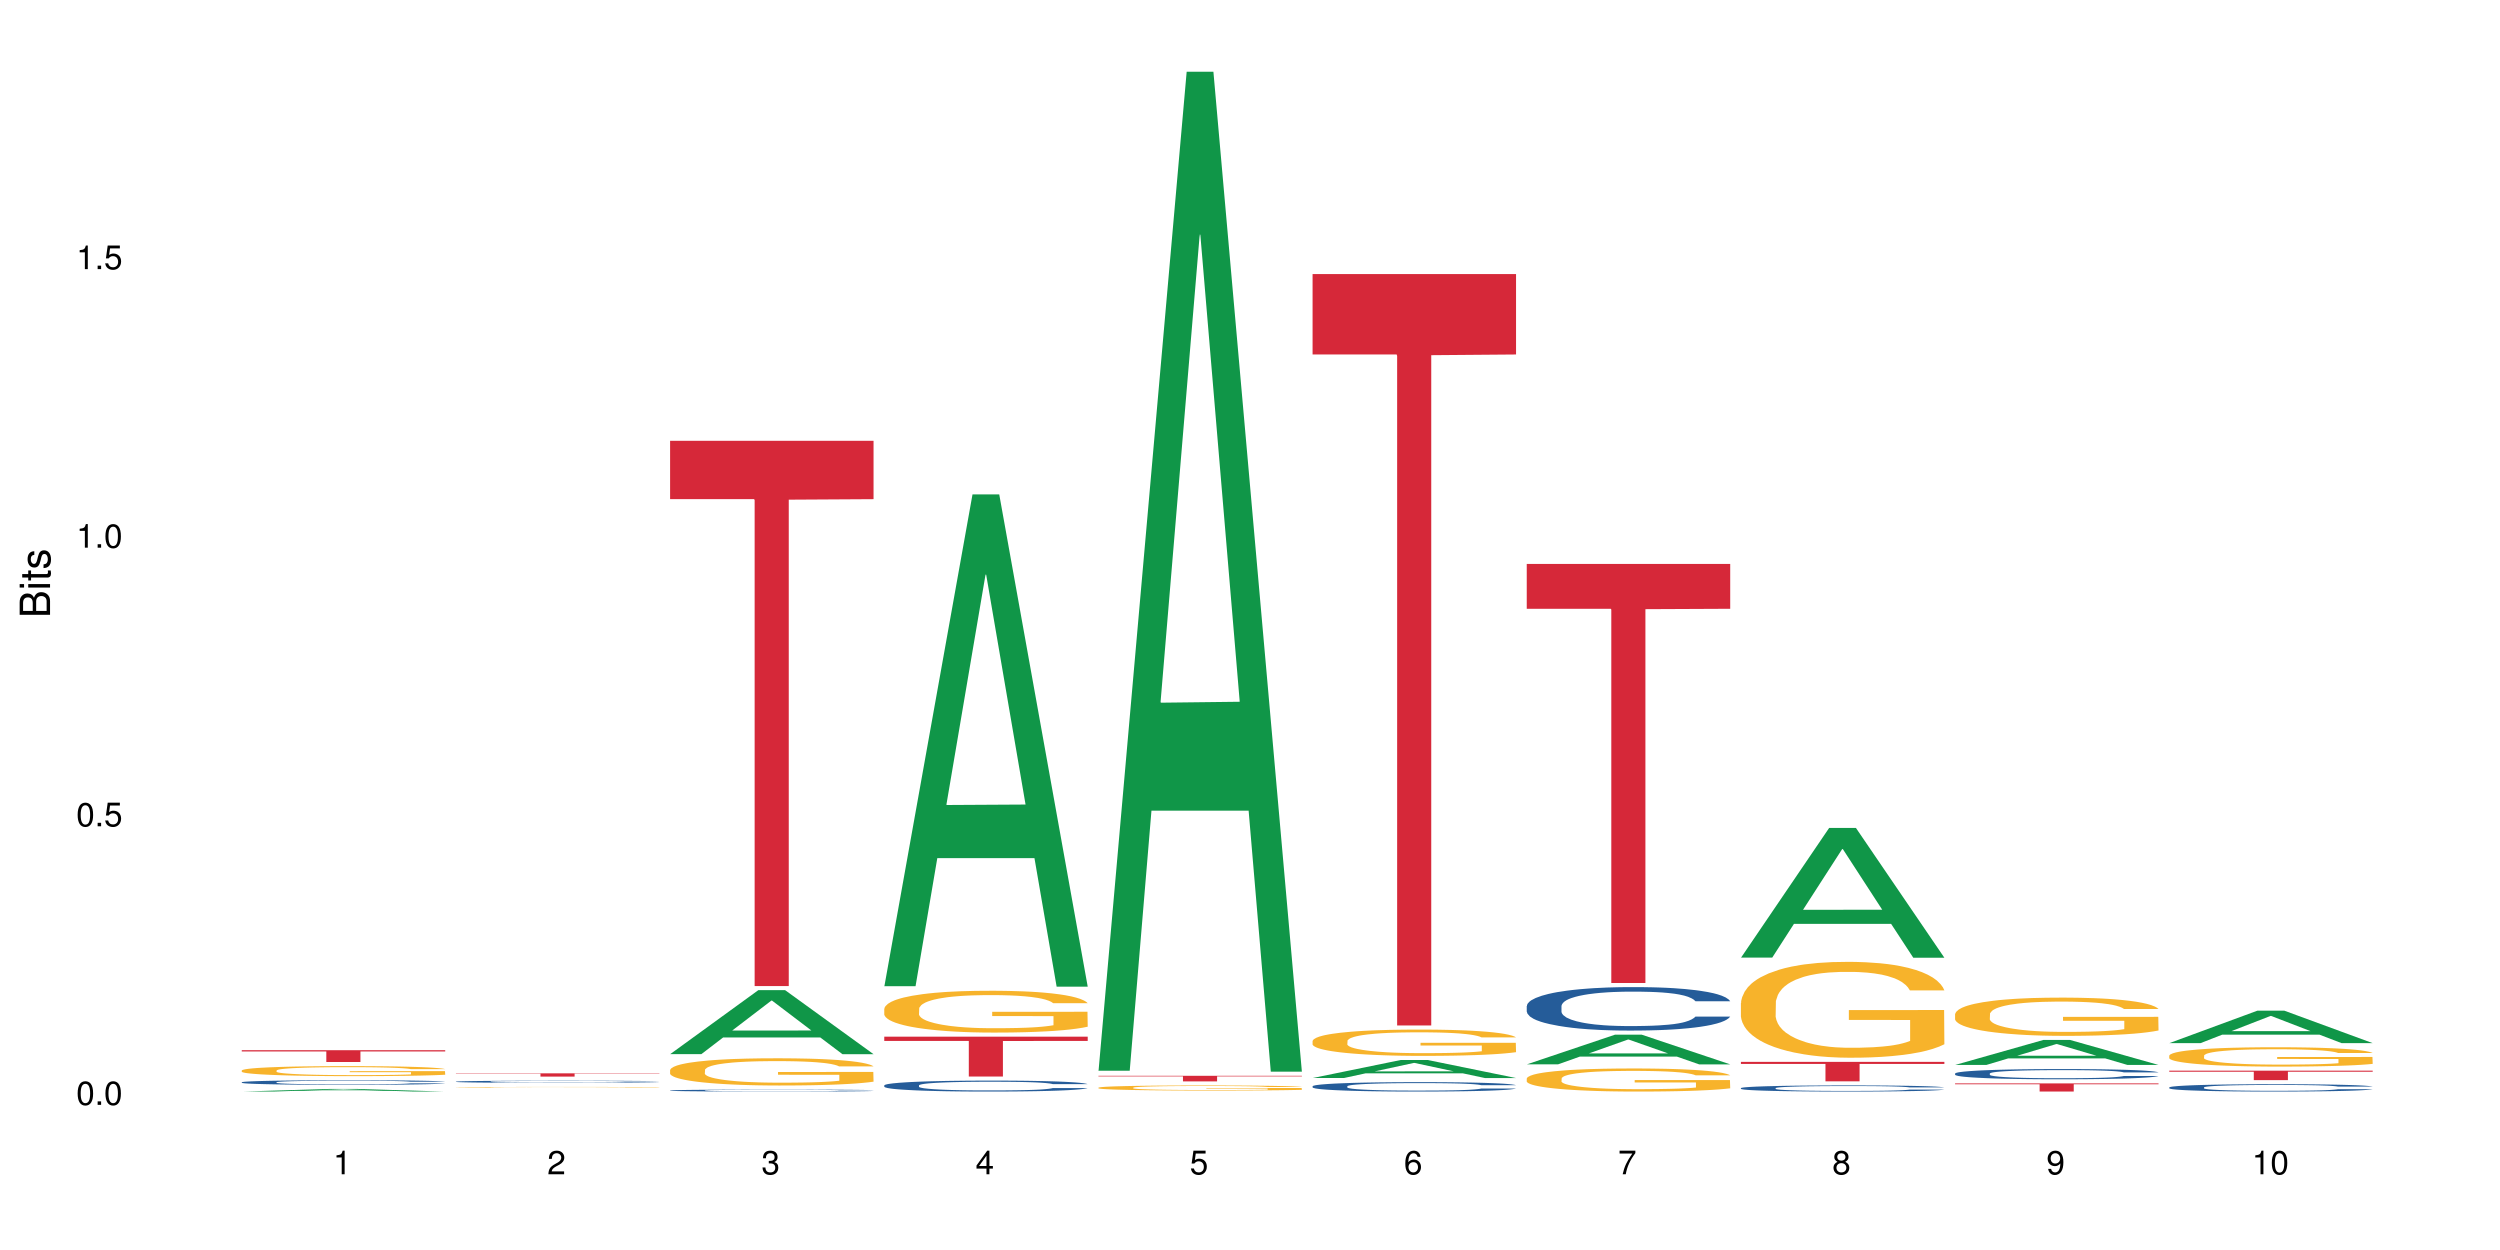 <?xml version="1.0" encoding="UTF-8"?>
<svg xmlns="http://www.w3.org/2000/svg" xmlns:xlink="http://www.w3.org/1999/xlink" width="720pt" height="360pt" viewBox="0 0 720 360" version="1.1">
<defs>
<g>
<symbol overflow="visible" id="glyph0-0">
<path style="stroke:none;" d=""/>
</symbol>
<symbol overflow="visible" id="glyph0-1">
<path style="stroke:none;" d="M 2.641 -6.797 C 2 -6.797 1.422 -6.531 1.078 -6.047 C 0.641 -5.453 0.406 -4.547 0.406 -3.297 C 0.406 -1 1.188 0.219 2.641 0.219 C 4.078 0.219 4.859 -1 4.859 -3.234 C 4.859 -4.562 4.656 -5.438 4.203 -6.047 C 3.844 -6.531 3.281 -6.797 2.641 -6.797 Z M 2.641 -6.047 C 3.547 -6.047 4 -5.125 4 -3.312 C 4 -1.375 3.562 -0.484 2.625 -0.484 C 1.734 -0.484 1.281 -1.422 1.281 -3.281 C 1.281 -5.141 1.734 -6.047 2.641 -6.047 Z M 2.641 -6.047 "/>
</symbol>
<symbol overflow="visible" id="glyph0-2">
<path style="stroke:none;" d="M 1.828 -1 L 0.828 -1 L 0.828 0 L 1.828 0 Z M 1.828 -1 "/>
</symbol>
<symbol overflow="visible" id="glyph0-3">
<path style="stroke:none;" d="M 4.562 -6.797 L 1.062 -6.797 L 0.547 -3.094 L 1.328 -3.094 C 1.719 -3.562 2.047 -3.734 2.578 -3.734 C 3.484 -3.734 4.062 -3.109 4.062 -2.094 C 4.062 -1.125 3.484 -0.531 2.578 -0.531 C 1.828 -0.531 1.375 -0.906 1.188 -1.672 L 0.328 -1.672 C 0.453 -1.109 0.547 -0.844 0.75 -0.594 C 1.125 -0.078 1.828 0.219 2.594 0.219 C 3.969 0.219 4.922 -0.781 4.922 -2.219 C 4.922 -3.562 4.031 -4.484 2.719 -4.484 C 2.25 -4.484 1.859 -4.359 1.469 -4.062 L 1.734 -5.969 L 4.562 -5.969 Z M 4.562 -6.797 "/>
</symbol>
<symbol overflow="visible" id="glyph0-4">
<path style="stroke:none;" d="M 2.484 -4.844 L 2.484 0 L 3.328 0 L 3.328 -6.797 L 2.766 -6.797 C 2.469 -5.75 2.281 -5.609 0.984 -5.453 L 0.984 -4.844 Z M 2.484 -4.844 "/>
</symbol>
<symbol overflow="visible" id="glyph0-5">
<path style="stroke:none;" d="M 4.859 -0.828 L 1.281 -0.828 C 1.359 -1.391 1.672 -1.75 2.5 -2.234 L 3.469 -2.75 C 4.406 -3.266 4.906 -3.969 4.906 -4.812 C 4.906 -5.375 4.672 -5.906 4.266 -6.266 C 3.859 -6.625 3.375 -6.797 2.719 -6.797 C 1.859 -6.797 1.219 -6.5 0.844 -5.922 C 0.609 -5.562 0.5 -5.125 0.484 -4.438 L 1.328 -4.438 C 1.359 -4.906 1.406 -5.188 1.531 -5.406 C 1.75 -5.812 2.188 -6.062 2.703 -6.062 C 3.469 -6.062 4.031 -5.516 4.031 -4.781 C 4.031 -4.25 3.719 -3.797 3.125 -3.438 L 2.234 -2.938 C 0.812 -2.141 0.406 -1.5 0.328 0 L 4.859 0 Z M 4.859 -0.828 "/>
</symbol>
<symbol overflow="visible" id="glyph0-6">
<path style="stroke:none;" d="M 2.125 -3.125 L 2.578 -3.125 C 3.516 -3.125 3.984 -2.703 3.984 -1.891 C 3.984 -1.031 3.469 -0.531 2.578 -0.531 C 1.656 -0.531 1.203 -0.984 1.156 -1.969 L 0.312 -1.969 C 0.344 -1.422 0.438 -1.078 0.609 -0.766 C 0.953 -0.109 1.625 0.219 2.547 0.219 C 3.953 0.219 4.859 -0.609 4.859 -1.906 C 4.859 -2.766 4.516 -3.25 3.703 -3.516 C 4.344 -3.766 4.656 -4.25 4.656 -4.938 C 4.656 -6.109 3.875 -6.797 2.578 -6.797 C 1.203 -6.797 0.484 -6.047 0.453 -4.609 L 1.297 -4.609 C 1.312 -5.016 1.344 -5.25 1.453 -5.453 C 1.641 -5.828 2.062 -6.062 2.594 -6.062 C 3.344 -6.062 3.797 -5.625 3.797 -4.906 C 3.797 -4.422 3.609 -4.141 3.25 -3.984 C 3.016 -3.891 2.719 -3.844 2.125 -3.844 Z M 2.125 -3.125 "/>
</symbol>
<symbol overflow="visible" id="glyph0-7">
<path style="stroke:none;" d="M 3.141 -1.625 L 3.141 0 L 3.984 0 L 3.984 -1.625 L 4.984 -1.625 L 4.984 -2.391 L 3.984 -2.391 L 3.984 -6.797 L 3.359 -6.797 L 0.266 -2.516 L 0.266 -1.625 Z M 3.141 -2.391 L 1 -2.391 L 3.141 -5.359 Z M 3.141 -2.391 "/>
</symbol>
<symbol overflow="visible" id="glyph0-8">
<path style="stroke:none;" d="M 4.781 -5.031 C 4.609 -6.141 3.891 -6.797 2.844 -6.797 C 2.094 -6.797 1.422 -6.438 1.031 -5.828 C 0.609 -5.172 0.406 -4.344 0.406 -3.094 C 0.406 -1.953 0.578 -1.234 0.984 -0.625 C 1.359 -0.078 1.953 0.219 2.703 0.219 C 3.984 0.219 4.922 -0.734 4.922 -2.078 C 4.922 -3.344 4.062 -4.234 2.844 -4.234 C 2.172 -4.234 1.641 -3.969 1.281 -3.469 C 1.281 -5.125 1.828 -6.047 2.797 -6.047 C 3.391 -6.047 3.797 -5.672 3.938 -5.031 Z M 2.734 -3.484 C 3.547 -3.484 4.062 -2.922 4.062 -2 C 4.062 -1.156 3.484 -0.531 2.703 -0.531 C 1.922 -0.531 1.328 -1.188 1.328 -2.047 C 1.328 -2.891 1.906 -3.484 2.734 -3.484 Z M 2.734 -3.484 "/>
</symbol>
<symbol overflow="visible" id="glyph0-9">
<path style="stroke:none;" d="M 4.984 -6.797 L 0.438 -6.797 L 0.438 -5.969 L 4.109 -5.969 C 2.5 -3.656 1.828 -2.234 1.328 0 L 2.219 0 C 2.594 -2.172 3.453 -4.047 4.984 -6.094 Z M 4.984 -6.797 "/>
</symbol>
<symbol overflow="visible" id="glyph0-10">
<path style="stroke:none;" d="M 3.75 -3.578 C 4.453 -4 4.688 -4.344 4.688 -4.984 C 4.688 -6.047 3.844 -6.797 2.641 -6.797 C 1.438 -6.797 0.594 -6.047 0.594 -4.984 C 0.594 -4.359 0.828 -4.016 1.516 -3.578 C 0.734 -3.203 0.359 -2.641 0.359 -1.891 C 0.359 -0.641 1.297 0.219 2.641 0.219 C 3.984 0.219 4.922 -0.641 4.922 -1.875 C 4.922 -2.641 4.531 -3.203 3.75 -3.578 Z M 2.641 -6.047 C 3.359 -6.047 3.812 -5.625 3.812 -4.969 C 3.812 -4.344 3.344 -3.922 2.641 -3.922 C 1.922 -3.922 1.453 -4.344 1.453 -4.984 C 1.453 -5.625 1.922 -6.047 2.641 -6.047 Z M 2.641 -3.203 C 3.484 -3.203 4.062 -2.672 4.062 -1.875 C 4.062 -1.062 3.484 -0.531 2.625 -0.531 C 1.797 -0.531 1.219 -1.078 1.219 -1.875 C 1.219 -2.672 1.797 -3.203 2.641 -3.203 Z M 2.641 -3.203 "/>
</symbol>
<symbol overflow="visible" id="glyph0-11">
<path style="stroke:none;" d="M 0.516 -1.547 C 0.672 -0.438 1.406 0.219 2.438 0.219 C 3.188 0.219 3.859 -0.141 4.266 -0.75 C 4.688 -1.406 4.891 -2.25 4.891 -3.484 C 4.891 -4.625 4.703 -5.359 4.312 -5.953 C 3.938 -6.5 3.344 -6.797 2.594 -6.797 C 1.297 -6.797 0.359 -5.844 0.359 -4.516 C 0.359 -3.25 1.234 -2.344 2.453 -2.344 C 3.094 -2.344 3.562 -2.578 4.016 -3.109 C 4 -1.453 3.469 -0.531 2.5 -0.531 C 1.906 -0.531 1.484 -0.906 1.359 -1.547 Z M 2.578 -6.062 C 3.375 -6.062 3.969 -5.406 3.969 -4.531 C 3.969 -3.688 3.375 -3.094 2.547 -3.094 C 1.734 -3.094 1.234 -3.672 1.234 -4.578 C 1.234 -5.438 1.797 -6.062 2.578 -6.062 Z M 2.578 -6.062 "/>
</symbol>
<symbol overflow="visible" id="glyph1-0">
<path style="stroke:none;" d=""/>
</symbol>
<symbol overflow="visible" id="glyph1-1">
<path style="stroke:none;" d="M 0 -0.953 L 0 -4.891 C 0 -5.719 -0.234 -6.344 -0.734 -6.797 C -1.188 -7.234 -1.812 -7.469 -2.5 -7.469 C -3.547 -7.469 -4.188 -7 -4.625 -5.875 C -4.984 -6.672 -5.641 -7.094 -6.531 -7.094 C -7.156 -7.094 -7.734 -6.859 -8.141 -6.391 C -8.562 -5.938 -8.75 -5.344 -8.75 -4.5 L -8.75 -0.953 Z M -4.984 -2.062 L -7.766 -2.062 L -7.766 -4.219 C -7.766 -4.844 -7.688 -5.203 -7.453 -5.5 C -7.219 -5.812 -6.859 -5.969 -6.375 -5.969 C -5.906 -5.969 -5.531 -5.812 -5.297 -5.5 C -5.062 -5.203 -4.984 -4.844 -4.984 -4.219 Z M -0.984 -2.062 L -4 -2.062 L -4 -4.781 C -4 -5.328 -3.859 -5.688 -3.578 -5.953 C -3.297 -6.219 -2.922 -6.359 -2.484 -6.359 C -2.062 -6.359 -1.688 -6.219 -1.406 -5.953 C -1.109 -5.688 -0.984 -5.328 -0.984 -4.781 Z M -0.984 -2.062 "/>
</symbol>
<symbol overflow="visible" id="glyph1-2">
<path style="stroke:none;" d="M -6.281 -1.797 L -6.281 -0.797 L 0 -0.797 L 0 -1.797 Z M -8.75 -1.797 L -8.75 -0.797 L -7.484 -0.797 L -7.484 -1.797 Z M -8.75 -1.797 "/>
</symbol>
<symbol overflow="visible" id="glyph1-3">
<path style="stroke:none;" d="M -6.281 -3.047 L -6.281 -2.016 L -8.016 -2.016 L -8.016 -1.016 L -6.281 -1.016 L -6.281 -0.172 L -5.469 -0.172 L -5.469 -1.016 L -0.719 -1.016 C -0.078 -1.016 0.281 -1.453 0.281 -2.234 C 0.281 -2.469 0.25 -2.719 0.188 -3.047 L -0.641 -3.047 C -0.609 -2.922 -0.594 -2.766 -0.594 -2.562 C -0.594 -2.141 -0.719 -2.016 -1.156 -2.016 L -5.469 -2.016 L -5.469 -3.047 Z M -6.281 -3.047 "/>
</symbol>
<symbol overflow="visible" id="glyph1-4">
<path style="stroke:none;" d="M -4.531 -5.25 C -5.766 -5.25 -6.469 -4.422 -6.469 -2.969 C -6.469 -1.516 -5.719 -0.562 -4.547 -0.562 C -3.562 -0.562 -3.094 -1.062 -2.734 -2.562 L -2.516 -3.484 C -2.344 -4.188 -2.094 -4.469 -1.625 -4.469 C -1.047 -4.469 -0.641 -3.875 -0.641 -3 C -0.641 -2.453 -0.797 -2 -1.062 -1.75 C -1.25 -1.594 -1.422 -1.531 -1.875 -1.469 L -1.875 -0.406 C -0.422 -0.453 0.281 -1.266 0.281 -2.922 C 0.281 -4.5 -0.5 -5.516 -1.719 -5.516 C -2.656 -5.516 -3.172 -4.984 -3.469 -3.734 L -3.703 -2.766 C -3.891 -1.953 -4.156 -1.609 -4.594 -1.609 C -5.172 -1.609 -5.547 -2.125 -5.547 -2.938 C -5.547 -3.75 -5.203 -4.172 -4.531 -4.203 Z M -4.531 -5.25 "/>
</symbol>
</g>
</defs>
<g id="surface83610">
<rect x="0" y="0" width="720" height="360" style="fill:rgb(100%,100%,100%);fill-opacity:1;stroke:none;"/>
<path style=" stroke:none;fill-rule:nonzero;fill:rgb(6.275%,58.824%,28.235%);fill-opacity:1;" d="M 69.629 314.371 L 69.691 314.371 L 95.047 313.609 L 102.746 313.609 L 128.223 314.371 L 119.273 314.371 L 112.887 314.172 L 84.902 314.172 L 78.645 314.371 L 69.629 314.371 L 87.598 314.09 L 110.32 314.09 L 98.988 313.734 L 98.863 313.73 L 98.738 313.734 L 87.535 314.09 L 87.598 314.09 Z M 69.629 314.371 "/>
<path style=" stroke:none;fill-rule:nonzero;fill:rgb(14.51%,36.078%,60%);fill-opacity:1;" d="M 69.629 311.684 L 69.699 311.684 L 69.699 311.652 L 69.914 311.609 L 70.414 311.551 L 70.914 311.512 L 72.203 311.438 L 73.988 311.371 L 75.848 311.316 L 77.203 311.285 L 78.418 311.262 L 81.207 311.219 L 82.992 311.195 L 84.922 311.172 L 87.281 311.152 L 88.996 311.141 L 92.852 311.121 L 95.711 311.113 L 97.926 311.109 L 102.715 311.109 L 105.574 311.113 L 107.645 311.121 L 109.93 311.129 L 111.859 311.141 L 115.219 311.168 L 118.219 311.203 L 119.578 311.223 L 121.723 311.258 L 123.367 311.293 L 124.508 311.324 L 125.797 311.371 L 126.938 311.426 L 127.797 311.484 L 128.223 311.539 L 118.219 311.539 L 117.719 311.488 L 117.148 311.453 L 116.078 311.402 L 115.004 311.367 L 113.504 311.332 L 112.148 311.309 L 110.289 311.285 L 108.645 311.273 L 106.93 311.262 L 105.285 311.254 L 102.141 311.246 L 98.5 311.246 L 97.141 311.25 L 94.355 311.258 L 92.852 311.27 L 90.711 311.285 L 89.207 311.301 L 87.422 311.324 L 86.207 311.344 L 84.707 311.375 L 83.637 311.402 L 82.422 311.445 L 81.707 311.473 L 81.062 311.508 L 80.492 311.547 L 80.062 311.59 L 79.777 311.633 L 79.633 311.68 L 79.633 311.863 L 79.777 311.906 L 80.133 311.957 L 81.062 312.031 L 82.422 312.098 L 83.992 312.148 L 85.492 312.184 L 86.352 312.199 L 87.492 312.219 L 89.281 312.242 L 91.852 312.266 L 93.352 312.277 L 95.641 312.285 L 97.996 312.293 L 101.141 312.293 L 103.93 312.285 L 105.785 312.281 L 107.715 312.27 L 110.359 312.25 L 112.004 312.23 L 113.434 312.207 L 114.504 312.184 L 115.219 312.168 L 116.293 312.129 L 117.148 312.086 L 117.793 312.047 L 118.219 312.004 L 128.223 312.004 L 127.797 312.055 L 127.152 312.102 L 126.508 312.133 L 125.508 312.176 L 124.367 312.215 L 122.723 312.258 L 121.363 312.285 L 119.578 312.312 L 117.934 312.336 L 116.148 312.359 L 113.504 312.383 L 111.789 312.395 L 109.93 312.406 L 107.715 312.414 L 104.93 312.422 L 101.93 312.426 L 99.141 312.43 L 96.141 312.426 L 93.926 312.422 L 90.996 312.41 L 87.352 312.391 L 84.707 312.367 L 82.633 312.344 L 80.848 312.32 L 78.848 312.285 L 76.273 312.234 L 74.703 312.191 L 73.633 312.16 L 72.418 312.113 L 71.559 312.07 L 70.559 312.004 L 69.844 311.918 L 69.629 311.852 Z M 69.629 311.684 "/>
<path style=" stroke:none;fill-rule:nonzero;fill:rgb(96.863%,70.196%,16.863%);fill-opacity:1;" d="M 69.629 308.281 L 69.699 308.277 L 69.699 308.223 L 69.988 308.105 L 70.703 307.941 L 71.629 307.809 L 72.629 307.703 L 73.273 307.648 L 74.344 307.566 L 75.273 307.512 L 77.633 307.391 L 80.633 307.281 L 82.277 307.234 L 84.137 307.188 L 86.777 307.137 L 87.992 307.121 L 91.711 307.078 L 95.926 307.051 L 100.57 307.043 L 102.715 307.047 L 105.645 307.059 L 109.645 307.086 L 111.934 307.113 L 113.719 307.137 L 115.578 307.172 L 117.863 307.227 L 120.008 307.289 L 121.723 307.352 L 123.438 307.43 L 124.867 307.516 L 126.082 307.609 L 127.152 307.719 L 127.797 307.812 L 128.223 307.902 L 118.293 307.902 L 117.719 307.812 L 117.078 307.738 L 116.004 307.652 L 114.934 307.59 L 113.863 307.539 L 111.859 307.469 L 110.145 307.43 L 108.004 307.391 L 105.93 307.367 L 103.57 307.352 L 102.141 307.348 L 98.355 307.348 L 94.926 307.363 L 92.926 307.387 L 91.496 307.406 L 89.496 307.445 L 88.281 307.48 L 87.566 307.5 L 85.422 307.582 L 83.992 307.656 L 83.207 307.707 L 82.207 307.785 L 81.492 307.855 L 80.707 307.961 L 80.277 308.039 L 79.703 308.219 L 79.633 308.695 L 79.848 308.793 L 80.277 308.902 L 80.848 308.996 L 81.707 309.098 L 82.562 309.172 L 84.062 309.277 L 85.352 309.344 L 86.352 309.391 L 88.281 309.461 L 89.066 309.484 L 90.922 309.531 L 92.852 309.57 L 95.211 309.602 L 96.996 309.617 L 99.855 309.629 L 103.5 309.629 L 107.789 309.613 L 110.504 309.594 L 112.359 309.57 L 113.574 309.555 L 115.078 309.523 L 116.148 309.496 L 117.148 309.469 L 118.363 309.426 L 118.363 308.793 L 100.715 308.793 L 100.715 308.496 L 128.152 308.492 L 128.223 309.523 L 126.723 309.594 L 124.867 309.664 L 123.078 309.715 L 121.223 309.762 L 118.578 309.812 L 116.434 309.844 L 113.148 309.879 L 110.145 309.902 L 107 309.918 L 104.215 309.926 L 100.93 309.93 L 97.996 309.926 L 94.855 309.91 L 92.352 309.887 L 90.066 309.863 L 87.781 309.828 L 84.922 309.773 L 83.062 309.727 L 81.133 309.672 L 79.203 309.605 L 77.488 309.535 L 76.348 309.48 L 75.203 309.418 L 73.988 309.336 L 72.844 309.246 L 71.988 309.164 L 71.203 309.074 L 70.629 308.988 L 70.059 308.867 L 69.773 308.773 L 69.629 308.691 Z M 69.629 308.281 "/>
<path style=" stroke:none;fill-rule:nonzero;fill:rgb(83.922%,15.686%,22.353%);fill-opacity:1;" d="M 69.629 302.457 L 128.223 302.457 L 128.223 302.82 L 103.805 302.824 L 103.805 305.863 L 93.98 305.863 L 93.98 302.828 L 93.836 302.82 L 69.629 302.82 Z M 69.629 302.457 "/>
<path style=" stroke:none;fill-rule:nonzero;fill:rgb(14.51%,36.078%,60%);fill-opacity:1;" d="M 131.309 311.508 L 131.379 311.508 L 131.379 311.496 L 131.594 311.473 L 132.094 311.445 L 132.594 311.426 L 133.883 311.395 L 135.668 311.363 L 137.523 311.336 L 138.883 311.32 L 140.098 311.312 L 142.883 311.289 L 144.672 311.277 L 146.602 311.27 L 148.957 311.258 L 150.672 311.254 L 154.531 311.246 L 157.391 311.242 L 159.605 311.238 L 164.395 311.238 L 167.25 311.242 L 169.324 311.246 L 171.609 311.25 L 173.539 311.254 L 176.898 311.266 L 179.898 311.281 L 181.258 311.293 L 183.402 311.309 L 185.043 311.324 L 186.188 311.34 L 187.473 311.363 L 188.617 311.387 L 189.477 311.418 L 189.902 311.441 L 179.898 311.441 L 179.398 311.418 L 178.828 311.398 L 177.758 311.379 L 176.684 311.359 L 175.184 311.344 L 173.824 311.332 L 171.969 311.324 L 170.324 311.316 L 168.609 311.312 L 166.965 311.309 L 163.82 311.305 L 158.82 311.305 L 156.031 311.309 L 154.531 311.312 L 152.387 311.32 L 150.887 311.328 L 149.102 311.34 L 147.887 311.352 L 146.387 311.363 L 145.312 311.379 L 144.098 311.395 L 143.387 311.41 L 142.742 311.426 L 142.172 311.445 L 141.742 311.465 L 141.457 311.484 L 141.312 311.508 L 141.312 311.594 L 141.457 311.613 L 141.812 311.641 L 142.742 311.672 L 144.098 311.703 L 145.672 311.727 L 147.172 311.746 L 148.031 311.754 L 149.172 311.762 L 150.961 311.773 L 153.531 311.785 L 155.031 311.789 L 157.32 311.793 L 159.676 311.797 L 162.82 311.797 L 165.609 311.793 L 167.465 311.789 L 169.395 311.785 L 172.039 311.777 L 173.684 311.766 L 175.113 311.758 L 176.184 311.746 L 176.898 311.738 L 177.969 311.719 L 178.828 311.699 L 179.473 311.68 L 179.898 311.66 L 189.902 311.66 L 189.477 311.684 L 188.832 311.707 L 188.188 311.723 L 187.188 311.742 L 186.047 311.758 L 184.402 311.777 L 183.043 311.793 L 181.258 311.805 L 179.613 311.816 L 177.828 311.828 L 175.184 311.84 L 173.469 311.844 L 171.609 311.848 L 169.395 311.852 L 166.609 311.859 L 157.82 311.859 L 155.605 311.855 L 152.676 311.852 L 149.031 311.84 L 146.387 311.832 L 144.312 311.82 L 142.527 311.809 L 140.527 311.793 L 137.953 311.77 L 136.383 311.75 L 135.309 311.734 L 134.094 311.711 L 133.238 311.691 L 132.238 311.66 L 131.523 311.617 L 131.309 311.586 Z M 131.309 311.508 "/>
<path style=" stroke:none;fill-rule:nonzero;fill:rgb(96.863%,70.196%,16.863%);fill-opacity:1;" d="M 131.309 313.117 L 131.379 313.117 L 131.664 313.109 L 132.379 313.098 L 133.309 313.09 L 134.309 313.082 L 134.953 313.078 L 136.023 313.074 L 136.953 313.07 L 139.312 313.062 L 142.312 313.055 L 143.957 313.051 L 145.812 313.051 L 148.457 313.047 L 149.672 313.043 L 153.391 313.043 L 157.605 313.039 L 167.324 313.039 L 171.324 313.043 L 173.613 313.043 L 175.398 313.047 L 177.254 313.047 L 179.543 313.051 L 181.688 313.055 L 183.402 313.059 L 185.117 313.066 L 186.547 313.07 L 187.762 313.074 L 188.832 313.082 L 189.477 313.09 L 189.902 313.094 L 179.973 313.094 L 179.398 313.09 L 178.758 313.086 L 177.684 313.078 L 176.613 313.074 L 175.539 313.07 L 173.539 313.066 L 171.824 313.066 L 169.68 313.062 L 167.609 313.062 L 165.25 313.059 L 156.605 313.059 L 154.605 313.062 L 153.176 313.062 L 151.172 313.066 L 149.957 313.066 L 149.246 313.07 L 147.102 313.074 L 145.672 313.078 L 144.887 313.082 L 143.887 313.086 L 143.172 313.094 L 142.383 313.098 L 141.957 313.105 L 141.383 313.113 L 141.312 313.145 L 141.527 313.152 L 141.957 313.16 L 142.527 313.164 L 143.387 313.172 L 144.242 313.176 L 145.742 313.184 L 147.027 313.188 L 148.031 313.191 L 149.957 313.195 L 150.746 313.195 L 152.602 313.199 L 154.531 313.203 L 158.676 313.203 L 161.535 313.207 L 165.18 313.207 L 169.469 313.203 L 174.039 313.203 L 175.254 313.199 L 176.754 313.199 L 177.828 313.195 L 178.828 313.195 L 180.043 313.191 L 180.043 313.152 L 162.391 313.152 L 162.391 313.133 L 189.832 313.133 L 189.902 313.199 L 188.402 313.203 L 186.547 313.207 L 184.758 313.211 L 182.902 313.215 L 180.258 313.219 L 178.113 313.219 L 174.824 313.223 L 168.68 313.223 L 165.895 313.227 L 162.605 313.227 L 159.676 313.223 L 154.031 313.223 L 151.746 313.219 L 149.457 313.219 L 146.602 313.215 L 144.742 313.211 L 140.883 313.203 L 139.168 313.199 L 138.027 313.195 L 136.883 313.191 L 135.668 313.188 L 134.523 313.18 L 133.668 313.176 L 132.879 313.172 L 131.453 313.152 L 131.309 313.145 Z M 131.309 313.117 "/>
<path style=" stroke:none;fill-rule:nonzero;fill:rgb(83.922%,15.686%,22.353%);fill-opacity:1;" d="M 131.309 309.117 L 189.902 309.117 L 189.902 309.219 L 165.484 309.219 L 165.484 310.059 L 155.656 310.059 L 155.656 309.223 L 155.516 309.219 L 131.309 309.219 Z M 131.309 309.117 "/>
<path style=" stroke:none;fill-rule:nonzero;fill:rgb(6.275%,58.824%,28.235%);fill-opacity:1;" d="M 192.988 303.586 L 193.051 303.57 L 218.402 285.16 L 226.105 285.16 L 251.582 303.605 L 242.629 303.605 L 236.246 298.789 L 208.262 298.789 L 202.004 303.586 L 192.988 303.586 L 210.953 296.801 L 233.68 296.781 L 222.348 288.176 L 222.223 288.156 L 222.098 288.211 L 210.891 296.781 L 210.953 296.801 Z M 192.988 303.586 "/>
<path style=" stroke:none;fill-rule:nonzero;fill:rgb(14.51%,36.078%,60%);fill-opacity:1;" d="M 192.988 314.051 L 193.059 314.051 L 193.059 314.035 L 193.273 314.016 L 193.773 313.992 L 194.273 313.977 L 195.559 313.945 L 197.348 313.914 L 199.203 313.891 L 200.562 313.879 L 201.777 313.867 L 204.562 313.848 L 206.352 313.84 L 208.281 313.832 L 210.637 313.82 L 212.352 313.816 L 216.211 313.809 L 219.07 313.805 L 228.93 313.805 L 231.004 313.809 L 233.289 313.812 L 235.219 313.816 L 238.578 313.828 L 241.578 313.844 L 242.938 313.852 L 245.082 313.867 L 246.723 313.883 L 247.867 313.895 L 249.152 313.914 L 250.297 313.938 L 251.152 313.965 L 251.582 313.988 L 241.578 313.988 L 241.078 313.965 L 240.508 313.949 L 239.434 313.93 L 238.363 313.914 L 236.863 313.898 L 235.504 313.891 L 233.648 313.879 L 232.004 313.871 L 230.289 313.867 L 228.645 313.863 L 220.5 313.863 L 217.711 313.867 L 216.211 313.871 L 214.066 313.879 L 212.566 313.887 L 210.781 313.895 L 209.566 313.902 L 208.066 313.918 L 206.992 313.93 L 205.777 313.945 L 205.062 313.961 L 204.422 313.973 L 203.848 313.992 L 203.422 314.008 L 203.133 314.027 L 202.992 314.047 L 202.992 314.129 L 203.133 314.145 L 203.492 314.168 L 204.422 314.199 L 205.777 314.227 L 207.352 314.25 L 208.852 314.266 L 209.707 314.273 L 210.852 314.281 L 212.637 314.289 L 215.211 314.301 L 216.711 314.305 L 219 314.309 L 221.355 314.312 L 224.5 314.312 L 227.289 314.309 L 229.145 314.309 L 231.074 314.301 L 233.719 314.293 L 235.363 314.285 L 236.793 314.277 L 237.863 314.266 L 238.578 314.258 L 239.648 314.242 L 240.508 314.223 L 241.148 314.207 L 241.578 314.188 L 251.582 314.188 L 251.152 314.207 L 250.512 314.23 L 249.867 314.242 L 248.867 314.262 L 247.723 314.277 L 246.082 314.297 L 244.723 314.309 L 242.938 314.32 L 241.293 314.332 L 239.508 314.34 L 236.863 314.352 L 235.148 314.355 L 233.289 314.359 L 231.074 314.363 L 228.289 314.367 L 225.285 314.371 L 219.5 314.371 L 217.285 314.367 L 214.352 314.363 L 210.711 314.355 L 208.066 314.344 L 205.992 314.332 L 204.207 314.324 L 202.207 314.309 L 199.633 314.285 L 198.062 314.27 L 196.988 314.254 L 195.773 314.234 L 194.918 314.215 L 193.918 314.188 L 193.203 314.148 L 192.988 314.121 Z M 192.988 314.051 "/>
<path style=" stroke:none;fill-rule:nonzero;fill:rgb(96.863%,70.196%,16.863%);fill-opacity:1;" d="M 192.988 308.141 L 193.059 308.133 L 193.059 307.992 L 193.344 307.668 L 194.059 307.227 L 194.988 306.859 L 195.988 306.574 L 196.633 306.426 L 197.703 306.211 L 198.633 306.051 L 200.992 305.73 L 203.992 305.43 L 205.637 305.301 L 207.492 305.18 L 210.137 305.043 L 211.352 304.992 L 215.066 304.879 L 219.285 304.805 L 223.93 304.785 L 226.074 304.793 L 229.004 304.82 L 233.004 304.898 L 235.289 304.969 L 237.078 305.043 L 238.934 305.137 L 241.223 305.277 L 243.367 305.449 L 245.082 305.621 L 246.797 305.836 L 248.223 306.066 L 249.438 306.316 L 250.512 306.617 L 251.152 306.867 L 251.582 307.117 L 241.648 307.117 L 241.078 306.867 L 240.434 306.676 L 239.363 306.438 L 238.293 306.266 L 237.219 306.129 L 235.219 305.945 L 233.504 305.828 L 231.359 305.73 L 229.289 305.664 L 226.93 305.621 L 225.5 305.609 L 221.715 305.609 L 218.285 305.656 L 216.281 305.715 L 214.855 305.773 L 212.852 305.879 L 211.637 305.965 L 210.922 306.023 L 208.781 306.246 L 207.352 306.445 L 206.566 306.582 L 205.562 306.797 L 204.852 306.988 L 204.062 307.277 L 203.637 307.492 L 203.062 307.977 L 202.992 309.266 L 203.207 309.539 L 203.637 309.832 L 204.207 310.09 L 205.062 310.359 L 205.922 310.57 L 207.422 310.848 L 208.707 311.035 L 209.707 311.156 L 211.637 311.348 L 212.426 311.414 L 214.281 311.543 L 216.211 311.641 L 218.57 311.727 L 220.355 311.77 L 223.215 311.809 L 226.859 311.809 L 231.145 311.766 L 233.863 311.707 L 235.719 311.648 L 236.934 311.598 L 238.434 311.52 L 239.508 311.449 L 240.508 311.371 L 241.723 311.25 L 241.723 309.539 L 224.07 309.531 L 224.07 308.73 L 251.512 308.723 L 251.582 311.52 L 250.082 311.715 L 248.223 311.898 L 246.438 312.043 L 244.578 312.164 L 241.938 312.301 L 239.793 312.387 L 236.504 312.488 L 233.504 312.551 L 230.359 312.594 L 227.574 312.617 L 224.285 312.625 L 221.355 312.609 L 218.211 312.566 L 215.711 312.508 L 213.426 312.438 L 211.137 312.344 L 208.281 312.195 L 206.422 312.07 L 204.492 311.922 L 202.562 311.742 L 200.848 311.551 L 199.703 311.398 L 198.562 311.227 L 197.348 311.012 L 196.203 310.77 L 195.348 310.547 L 194.559 310.297 L 193.988 310.059 L 193.418 309.738 L 193.129 309.48 L 192.988 309.258 Z M 192.988 308.141 "/>
<path style=" stroke:none;fill-rule:nonzero;fill:rgb(83.922%,15.686%,22.353%);fill-opacity:1;" d="M 192.988 126.949 L 251.582 126.949 L 251.582 143.758 L 227.164 143.906 L 227.164 283.98 L 217.336 283.98 L 217.336 144.055 L 217.195 143.758 L 192.988 143.758 Z M 192.988 126.949 "/>
<path style=" stroke:none;fill-rule:nonzero;fill:rgb(6.275%,58.824%,28.235%);fill-opacity:1;" d="M 254.668 284.02 L 254.73 283.887 L 280.082 142.383 L 287.781 142.383 L 313.262 284.156 L 304.309 284.156 L 297.926 247.148 L 269.941 247.148 L 263.68 284.02 L 254.668 284.02 L 272.633 231.84 L 295.359 231.707 L 284.027 165.547 L 283.902 165.414 L 283.777 165.812 L 272.57 231.707 L 272.633 231.84 Z M 254.668 284.02 "/>
<path style=" stroke:none;fill-rule:nonzero;fill:rgb(14.51%,36.078%,60%);fill-opacity:1;" d="M 254.668 312.586 L 254.738 312.582 L 254.738 312.516 L 254.953 312.406 L 255.453 312.266 L 255.953 312.172 L 257.238 312 L 259.027 311.836 L 260.883 311.711 L 262.242 311.633 L 263.457 311.578 L 266.242 311.469 L 268.031 311.414 L 269.957 311.367 L 272.316 311.316 L 274.031 311.289 L 277.891 311.242 L 280.75 311.223 L 282.965 311.211 L 287.75 311.211 L 290.609 311.223 L 292.684 311.238 L 294.969 311.262 L 296.898 311.289 L 300.258 311.352 L 303.258 311.434 L 304.617 311.477 L 306.758 311.566 L 308.402 311.656 L 309.547 311.73 L 310.832 311.836 L 311.977 311.965 L 312.832 312.113 L 313.262 312.238 L 303.258 312.238 L 302.758 312.121 L 302.188 312.031 L 301.113 311.914 L 300.043 311.832 L 298.543 311.746 L 297.184 311.691 L 295.328 311.637 L 293.684 311.602 L 291.969 311.578 L 290.324 311.559 L 287.18 311.543 L 283.535 311.543 L 282.18 311.547 L 279.391 311.57 L 277.891 311.59 L 275.746 311.633 L 274.246 311.668 L 272.461 311.727 L 271.246 311.777 L 269.746 311.852 L 268.672 311.918 L 267.457 312.012 L 266.742 312.086 L 266.102 312.164 L 265.527 312.262 L 265.102 312.363 L 264.812 312.469 L 264.672 312.574 L 264.672 313.02 L 264.812 313.125 L 265.172 313.246 L 266.102 313.422 L 267.457 313.574 L 269.031 313.695 L 270.531 313.781 L 271.387 313.82 L 272.531 313.867 L 274.316 313.926 L 276.891 313.984 L 278.391 314.008 L 280.676 314.031 L 283.035 314.043 L 286.18 314.043 L 288.965 314.031 L 290.824 314.016 L 292.754 313.992 L 295.398 313.945 L 297.043 313.898 L 298.469 313.844 L 299.543 313.789 L 300.258 313.742 L 301.328 313.652 L 302.188 313.555 L 302.828 313.453 L 303.258 313.355 L 313.262 313.355 L 312.832 313.469 L 312.191 313.582 L 311.547 313.668 L 310.547 313.766 L 309.402 313.855 L 307.762 313.957 L 306.402 314.023 L 304.617 314.098 L 302.973 314.152 L 301.188 314.199 L 298.543 314.258 L 296.828 314.285 L 294.969 314.312 L 292.754 314.336 L 289.969 314.355 L 286.965 314.367 L 284.18 314.371 L 281.176 314.363 L 278.961 314.352 L 276.031 314.328 L 272.387 314.277 L 269.746 314.219 L 267.672 314.164 L 265.887 314.109 L 263.887 314.031 L 261.312 313.902 L 259.742 313.805 L 258.668 313.723 L 257.453 313.613 L 256.598 313.512 L 255.598 313.348 L 254.883 313.145 L 254.668 312.984 Z M 254.668 312.586 "/>
<path style=" stroke:none;fill-rule:nonzero;fill:rgb(96.863%,70.196%,16.863%);fill-opacity:1;" d="M 254.668 290.496 L 254.738 290.484 L 254.738 290.266 L 255.023 289.77 L 255.738 289.086 L 256.668 288.527 L 257.668 288.086 L 258.312 287.855 L 259.383 287.523 L 260.312 287.281 L 262.672 286.785 L 265.672 286.324 L 267.316 286.125 L 269.172 285.938 L 271.816 285.73 L 273.031 285.652 L 276.746 285.477 L 280.965 285.367 L 285.609 285.336 L 287.75 285.344 L 290.68 285.391 L 294.684 285.512 L 296.969 285.621 L 298.758 285.73 L 300.613 285.875 L 302.902 286.094 L 305.043 286.359 L 306.758 286.621 L 308.473 286.953 L 309.902 287.305 L 311.117 287.688 L 312.191 288.152 L 312.832 288.535 L 313.262 288.922 L 303.328 288.922 L 302.758 288.535 L 302.113 288.238 L 301.043 287.875 L 299.973 287.613 L 298.898 287.402 L 296.898 287.117 L 295.184 286.941 L 293.039 286.785 L 290.969 286.688 L 288.609 286.621 L 287.18 286.598 L 283.395 286.598 L 279.961 286.676 L 277.961 286.766 L 276.531 286.852 L 274.531 287.02 L 273.316 287.148 L 272.602 287.238 L 270.457 287.578 L 269.031 287.887 L 268.242 288.098 L 267.242 288.426 L 266.527 288.723 L 265.742 289.164 L 265.312 289.492 L 264.742 290.242 L 264.672 292.223 L 264.887 292.641 L 265.312 293.094 L 265.887 293.488 L 266.742 293.906 L 267.602 294.227 L 269.102 294.656 L 270.387 294.941 L 271.387 295.129 L 273.316 295.426 L 274.102 295.523 L 275.961 295.723 L 277.891 295.875 L 280.25 296.008 L 282.035 296.074 L 284.895 296.129 L 288.539 296.129 L 292.824 296.062 L 295.539 295.977 L 297.398 295.887 L 298.613 295.812 L 300.113 295.691 L 301.188 295.578 L 302.188 295.457 L 303.402 295.27 L 303.402 292.641 L 285.75 292.629 L 285.75 291.398 L 313.191 291.387 L 313.262 295.691 L 311.762 295.988 L 309.902 296.273 L 308.117 296.492 L 306.258 296.68 L 303.617 296.891 L 301.473 297.02 L 298.184 297.176 L 295.184 297.273 L 292.039 297.34 L 289.254 297.375 L 285.965 297.383 L 283.035 297.363 L 279.891 297.297 L 277.391 297.207 L 275.105 297.098 L 272.816 296.957 L 269.957 296.723 L 268.102 296.535 L 266.172 296.305 L 264.242 296.031 L 262.527 295.734 L 261.383 295.504 L 260.242 295.238 L 259.027 294.906 L 257.883 294.535 L 257.023 294.191 L 256.238 293.809 L 255.668 293.445 L 255.094 292.949 L 254.809 292.555 L 254.668 292.211 Z M 254.668 290.496 "/>
<path style=" stroke:none;fill-rule:nonzero;fill:rgb(83.922%,15.686%,22.353%);fill-opacity:1;" d="M 254.668 298.562 L 313.262 298.562 L 313.262 299.793 L 288.84 299.801 L 288.84 310.035 L 279.016 310.035 L 279.016 299.812 L 278.875 299.793 L 254.668 299.793 Z M 254.668 298.562 "/>
<path style=" stroke:none;fill-rule:nonzero;fill:rgb(6.275%,58.824%,28.235%);fill-opacity:1;" d="M 316.348 308.375 L 316.41 308.102 L 341.762 20.664 L 349.461 20.664 L 374.941 308.645 L 365.988 308.645 L 359.605 233.473 L 331.621 233.473 L 325.359 308.375 L 316.348 308.375 L 334.312 202.375 L 357.039 202.105 L 345.707 67.715 L 345.582 67.441 L 345.457 68.254 L 334.25 202.105 L 334.312 202.375 Z M 316.348 308.375 "/>
<path style=" stroke:none;fill-rule:nonzero;fill:rgb(96.863%,70.196%,16.863%);fill-opacity:1;" d="M 316.348 313.242 L 316.418 313.238 L 316.418 313.211 L 316.703 313.152 L 317.418 313.07 L 318.348 313 L 319.348 312.949 L 319.992 312.918 L 321.062 312.879 L 321.992 312.852 L 324.348 312.789 L 327.352 312.734 L 328.992 312.711 L 330.852 312.688 L 333.496 312.66 L 334.711 312.652 L 338.426 312.629 L 342.641 312.617 L 347.289 312.613 L 349.43 312.613 L 352.359 312.621 L 356.363 312.637 L 358.648 312.648 L 360.434 312.66 L 362.293 312.68 L 364.578 312.707 L 366.723 312.738 L 368.438 312.77 L 370.152 312.809 L 371.582 312.852 L 372.797 312.898 L 373.871 312.957 L 374.512 313.004 L 374.941 313.051 L 365.008 313.051 L 364.438 313.004 L 363.793 312.965 L 362.723 312.922 L 361.648 312.891 L 360.578 312.863 L 358.578 312.828 L 356.863 312.809 L 354.719 312.789 L 352.645 312.777 L 350.289 312.77 L 348.859 312.766 L 345.07 312.766 L 341.641 312.777 L 339.641 312.789 L 338.211 312.797 L 336.211 312.816 L 334.996 312.832 L 334.281 312.844 L 332.137 312.887 L 330.707 312.922 L 329.922 312.949 L 328.922 312.988 L 328.207 313.023 L 327.422 313.078 L 326.992 313.117 L 326.422 313.211 L 326.352 313.449 L 326.562 313.5 L 326.992 313.555 L 327.566 313.605 L 328.422 313.656 L 329.281 313.695 L 330.781 313.746 L 332.066 313.781 L 333.066 313.805 L 334.996 313.84 L 335.781 313.852 L 337.641 313.875 L 339.57 313.895 L 341.93 313.91 L 343.715 313.918 L 346.574 313.926 L 350.219 313.926 L 354.504 313.918 L 357.219 313.906 L 359.078 313.895 L 360.293 313.887 L 361.793 313.871 L 362.863 313.859 L 363.867 313.844 L 365.078 313.82 L 365.078 313.5 L 347.43 313.5 L 347.43 313.352 L 374.871 313.348 L 374.941 313.871 L 373.441 313.906 L 371.582 313.941 L 369.797 313.969 L 367.938 313.992 L 365.293 314.016 L 363.152 314.031 L 359.863 314.051 L 356.863 314.062 L 353.719 314.07 L 350.93 314.074 L 347.645 314.078 L 344.715 314.074 L 341.57 314.066 L 339.07 314.055 L 336.781 314.043 L 334.496 314.023 L 331.637 313.996 L 329.781 313.973 L 327.852 313.945 L 325.922 313.914 L 324.207 313.875 L 323.062 313.848 L 321.918 313.816 L 320.703 313.777 L 319.562 313.73 L 318.703 313.688 L 317.918 313.645 L 317.348 313.598 L 316.773 313.539 L 316.488 313.488 L 316.348 313.449 Z M 316.348 313.242 "/>
<path style=" stroke:none;fill-rule:nonzero;fill:rgb(83.922%,15.686%,22.353%);fill-opacity:1;" d="M 316.348 309.824 L 374.941 309.824 L 374.941 309.996 L 350.52 309.996 L 350.52 311.434 L 340.695 311.434 L 340.695 310 L 340.555 309.996 L 316.348 309.996 Z M 316.348 309.824 "/>
<path style=" stroke:none;fill-rule:nonzero;fill:rgb(6.275%,58.824%,28.235%);fill-opacity:1;" d="M 378.023 310.473 L 378.086 310.465 L 403.441 305.273 L 411.141 305.273 L 436.621 310.477 L 427.668 310.477 L 421.281 309.117 L 393.301 309.117 L 387.039 310.473 L 378.023 310.473 L 395.992 308.555 L 418.715 308.551 L 407.387 306.125 L 407.262 306.117 L 407.137 306.133 L 395.93 308.551 L 395.992 308.555 Z M 378.023 310.473 "/>
<path style=" stroke:none;fill-rule:nonzero;fill:rgb(14.51%,36.078%,60%);fill-opacity:1;" d="M 378.023 312.836 L 378.098 312.836 L 378.098 312.773 L 378.312 312.68 L 378.812 312.562 L 379.312 312.48 L 380.598 312.332 L 382.383 312.191 L 384.242 312.082 L 385.602 312.02 L 386.812 311.969 L 389.602 311.875 L 391.387 311.828 L 393.316 311.785 L 395.676 311.746 L 397.391 311.719 L 401.25 311.68 L 404.105 311.664 L 406.324 311.656 L 411.109 311.656 L 413.969 311.664 L 416.039 311.676 L 418.328 311.699 L 420.258 311.719 L 423.613 311.773 L 426.617 311.844 L 427.973 311.883 L 430.117 311.961 L 431.762 312.035 L 432.906 312.098 L 434.191 312.191 L 435.336 312.305 L 436.191 312.43 L 436.621 312.535 L 426.617 312.535 L 426.117 312.438 L 425.543 312.359 L 424.473 312.258 L 423.402 312.188 L 421.898 312.113 L 420.543 312.066 L 418.684 312.02 L 417.039 311.992 L 415.324 311.969 L 413.684 311.953 L 410.539 311.938 L 406.895 311.938 L 405.535 311.941 L 402.75 311.965 L 401.25 311.98 L 399.105 312.016 L 397.605 312.047 L 395.816 312.098 L 394.602 312.141 L 393.102 312.203 L 392.031 312.262 L 390.816 312.344 L 390.102 312.406 L 389.457 312.473 L 388.887 312.555 L 388.457 312.645 L 388.172 312.734 L 388.027 312.824 L 388.027 313.211 L 388.172 313.297 L 388.531 313.402 L 389.457 313.555 L 390.816 313.688 L 392.387 313.789 L 393.891 313.863 L 394.746 313.898 L 395.891 313.938 L 397.676 313.988 L 400.25 314.039 L 401.75 314.059 L 404.035 314.078 L 406.395 314.086 L 409.539 314.086 L 412.324 314.078 L 414.184 314.066 L 416.113 314.047 L 418.758 314.004 L 420.398 313.965 L 421.828 313.918 L 422.902 313.871 L 423.613 313.828 L 424.688 313.754 L 425.543 313.668 L 426.188 313.582 L 426.617 313.496 L 436.621 313.496 L 436.191 313.598 L 435.547 313.691 L 434.906 313.766 L 433.906 313.852 L 432.762 313.93 L 431.117 314.016 L 429.762 314.074 L 427.973 314.137 L 426.332 314.184 L 424.543 314.223 L 421.898 314.273 L 420.184 314.297 L 418.328 314.32 L 416.113 314.34 L 413.324 314.359 L 410.324 314.367 L 407.539 314.371 L 404.535 314.367 L 402.32 314.355 L 399.391 314.332 L 395.746 314.289 L 393.102 314.242 L 391.031 314.195 L 389.242 314.145 L 387.242 314.078 L 384.672 313.969 L 383.098 313.883 L 382.027 313.816 L 380.812 313.719 L 379.953 313.633 L 378.953 313.492 L 378.238 313.316 L 378.023 313.18 Z M 378.023 312.836 "/>
<path style=" stroke:none;fill-rule:nonzero;fill:rgb(96.863%,70.196%,16.863%);fill-opacity:1;" d="M 378.023 299.762 L 378.098 299.758 L 378.098 299.617 L 378.383 299.305 L 379.098 298.879 L 380.027 298.523 L 381.027 298.246 L 381.668 298.102 L 382.742 297.895 L 383.672 297.742 L 386.027 297.43 L 389.031 297.141 L 390.672 297.016 L 392.531 296.898 L 395.176 296.766 L 396.391 296.719 L 400.105 296.609 L 404.32 296.539 L 408.965 296.516 L 411.109 296.523 L 414.039 296.551 L 418.043 296.629 L 420.328 296.699 L 422.113 296.766 L 423.973 296.855 L 426.258 296.996 L 428.402 297.16 L 430.117 297.328 L 431.832 297.535 L 433.262 297.758 L 434.477 298 L 435.547 298.289 L 436.191 298.531 L 436.621 298.773 L 426.688 298.773 L 426.117 298.531 L 425.473 298.344 L 424.402 298.117 L 423.328 297.949 L 422.258 297.82 L 420.258 297.637 L 418.543 297.527 L 416.398 297.43 L 414.324 297.367 L 411.969 297.328 L 410.539 297.312 L 406.75 297.312 L 403.32 297.363 L 401.32 297.418 L 399.891 297.473 L 397.891 297.578 L 396.676 297.66 L 395.961 297.715 L 393.816 297.93 L 392.387 298.121 L 391.602 298.254 L 390.602 298.461 L 389.887 298.648 L 389.102 298.926 L 388.672 299.133 L 388.102 299.605 L 388.027 300.848 L 388.242 301.113 L 388.672 301.395 L 389.242 301.645 L 390.102 301.906 L 390.961 302.109 L 392.461 302.379 L 393.746 302.559 L 394.746 302.676 L 396.676 302.863 L 397.461 302.926 L 399.32 303.051 L 401.25 303.148 L 403.605 303.23 L 405.395 303.27 L 408.25 303.305 L 411.895 303.305 L 416.184 303.266 L 418.898 303.207 L 420.758 303.152 L 421.973 303.105 L 423.473 303.027 L 424.543 302.961 L 425.543 302.883 L 426.758 302.766 L 426.758 301.113 L 409.109 301.105 L 409.109 300.332 L 436.551 300.324 L 436.621 303.027 L 435.121 303.215 L 433.262 303.395 L 431.477 303.535 L 429.617 303.652 L 426.973 303.785 L 424.828 303.867 L 421.543 303.965 L 418.543 304.027 L 415.398 304.066 L 412.609 304.086 L 409.324 304.094 L 406.395 304.082 L 403.25 304.039 L 400.75 303.984 L 398.461 303.914 L 396.176 303.824 L 393.316 303.68 L 391.461 303.562 L 389.531 303.418 L 387.602 303.242 L 385.887 303.059 L 384.742 302.91 L 383.598 302.746 L 382.383 302.539 L 381.242 302.301 L 380.383 302.09 L 379.598 301.848 L 379.027 301.617 L 378.453 301.305 L 378.168 301.059 L 378.023 300.844 Z M 378.023 299.762 "/>
<path style=" stroke:none;fill-rule:nonzero;fill:rgb(83.922%,15.686%,22.353%);fill-opacity:1;" d="M 378.023 78.926 L 436.621 78.926 L 436.621 102.09 L 412.199 102.293 L 412.199 295.34 L 402.375 295.34 L 402.375 102.496 L 402.23 102.09 L 378.023 102.09 Z M 378.023 78.926 "/>
<path style=" stroke:none;fill-rule:nonzero;fill:rgb(6.275%,58.824%,28.235%);fill-opacity:1;" d="M 439.703 306.531 L 439.766 306.523 L 465.121 297.988 L 472.82 297.988 L 498.301 306.539 L 489.348 306.539 L 482.961 304.309 L 454.98 304.309 L 448.719 306.531 L 439.703 306.531 L 457.672 303.383 L 480.395 303.375 L 469.066 299.387 L 468.938 299.379 L 468.812 299.402 L 457.609 303.375 L 457.672 303.383 Z M 439.703 306.531 "/>
<path style=" stroke:none;fill-rule:nonzero;fill:rgb(14.51%,36.078%,60%);fill-opacity:1;" d="M 439.703 289.738 L 439.777 289.727 L 439.777 289.453 L 439.988 289.02 L 440.492 288.469 L 440.992 288.09 L 442.277 287.418 L 444.062 286.766 L 445.922 286.262 L 447.277 285.965 L 448.492 285.734 L 451.281 285.312 L 453.066 285.094 L 454.996 284.898 L 457.355 284.707 L 459.07 284.59 L 462.93 284.406 L 465.785 284.328 L 468 284.293 L 472.789 284.293 L 475.648 284.34 L 477.719 284.395 L 480.008 284.488 L 481.938 284.59 L 485.293 284.844 L 488.297 285.164 L 489.652 285.348 L 491.797 285.699 L 493.441 286.043 L 494.582 286.34 L 495.871 286.766 L 497.012 287.277 L 497.871 287.863 L 498.301 288.355 L 488.297 288.355 L 487.797 287.898 L 487.223 287.543 L 486.152 287.074 L 485.078 286.742 L 483.578 286.41 L 482.223 286.191 L 480.363 285.977 L 478.719 285.836 L 477.004 285.734 L 475.363 285.668 L 472.219 285.598 L 468.574 285.598 L 467.215 285.621 L 464.43 285.711 L 462.93 285.793 L 460.785 285.953 L 459.285 286.102 L 457.496 286.328 L 456.281 286.523 L 454.781 286.82 L 453.711 287.086 L 452.496 287.461 L 451.781 287.746 L 451.137 288.066 L 450.566 288.445 L 450.137 288.848 L 449.852 289.27 L 449.707 289.68 L 449.707 291.453 L 449.852 291.867 L 450.207 292.348 L 451.137 293.043 L 452.496 293.652 L 454.066 294.133 L 455.566 294.473 L 456.426 294.633 L 457.57 294.816 L 459.355 295.047 L 461.926 295.273 L 463.43 295.367 L 465.715 295.457 L 468.074 295.504 L 471.219 295.504 L 474.004 295.457 L 475.863 295.402 L 477.793 295.309 L 480.434 295.113 L 482.078 294.934 L 483.508 294.715 L 484.578 294.496 L 485.293 294.312 L 486.367 293.961 L 487.223 293.57 L 487.867 293.172 L 488.297 292.781 L 498.301 292.781 L 497.871 293.238 L 497.227 293.684 L 496.586 294.016 L 495.586 294.418 L 494.441 294.773 L 492.797 295.172 L 491.441 295.434 L 489.652 295.723 L 488.008 295.938 L 486.223 296.133 L 483.578 296.363 L 481.863 296.477 L 480.008 296.578 L 477.793 296.672 L 475.004 296.75 L 472.004 296.797 L 469.215 296.809 L 466.215 296.785 L 464 296.738 L 461.07 296.637 L 457.426 296.43 L 454.781 296.215 L 452.711 295.996 L 450.922 295.766 L 448.922 295.457 L 446.352 294.953 L 444.777 294.566 L 443.707 294.246 L 442.492 293.801 L 441.633 293.398 L 440.633 292.758 L 439.918 291.945 L 439.703 291.316 Z M 439.703 289.738 "/>
<path style=" stroke:none;fill-rule:nonzero;fill:rgb(96.863%,70.196%,16.863%);fill-opacity:1;" d="M 439.703 310.57 L 439.777 310.562 L 439.777 310.441 L 440.062 310.168 L 440.777 309.793 L 441.707 309.48 L 442.707 309.238 L 443.348 309.109 L 444.422 308.93 L 445.348 308.797 L 447.707 308.523 L 450.707 308.266 L 452.352 308.156 L 454.211 308.055 L 456.855 307.938 L 458.07 307.898 L 461.785 307.801 L 466 307.738 L 470.645 307.719 L 472.789 307.727 L 475.719 307.75 L 479.719 307.816 L 482.008 307.879 L 483.793 307.938 L 485.652 308.02 L 487.938 308.141 L 490.082 308.285 L 491.797 308.43 L 493.512 308.613 L 494.941 308.809 L 496.156 309.02 L 497.227 309.273 L 497.871 309.488 L 498.301 309.699 L 488.367 309.699 L 487.797 309.488 L 487.152 309.324 L 486.082 309.125 L 485.008 308.977 L 483.938 308.863 L 481.938 308.703 L 480.223 308.605 L 478.078 308.523 L 476.004 308.469 L 473.648 308.43 L 472.219 308.418 L 468.43 308.418 L 465 308.461 L 463 308.512 L 461.57 308.559 L 459.57 308.648 L 458.355 308.723 L 457.641 308.77 L 455.496 308.961 L 454.066 309.129 L 453.281 309.246 L 452.281 309.426 L 451.566 309.59 L 450.781 309.832 L 450.352 310.016 L 449.781 310.43 L 449.707 311.523 L 449.922 311.754 L 450.352 312.004 L 450.922 312.223 L 451.781 312.453 L 452.637 312.629 L 454.141 312.863 L 455.426 313.023 L 456.426 313.125 L 458.355 313.289 L 459.141 313.344 L 461 313.453 L 462.93 313.539 L 465.285 313.613 L 467.074 313.648 L 469.93 313.68 L 473.574 313.68 L 477.863 313.641 L 480.578 313.594 L 482.438 313.543 L 483.652 313.504 L 485.152 313.434 L 486.223 313.375 L 487.223 313.309 L 488.438 313.203 L 488.438 311.754 L 470.789 311.746 L 470.789 311.066 L 498.227 311.062 L 498.301 313.434 L 496.801 313.598 L 494.941 313.758 L 493.156 313.879 L 491.297 313.98 L 488.652 314.098 L 486.508 314.172 L 483.223 314.254 L 480.223 314.309 L 477.078 314.348 L 474.289 314.363 L 471.004 314.371 L 468.074 314.359 L 464.93 314.32 L 462.43 314.273 L 460.141 314.211 L 457.855 314.133 L 454.996 314.008 L 453.137 313.902 L 451.211 313.777 L 449.281 313.625 L 447.566 313.461 L 446.422 313.332 L 445.277 313.188 L 444.062 313.004 L 442.922 312.797 L 442.062 312.609 L 441.277 312.398 L 440.703 312.195 L 440.133 311.922 L 439.848 311.703 L 439.703 311.516 Z M 439.703 310.57 "/>
<path style=" stroke:none;fill-rule:nonzero;fill:rgb(83.922%,15.686%,22.353%);fill-opacity:1;" d="M 439.703 162.406 L 498.301 162.406 L 498.301 175.328 L 473.879 175.441 L 473.879 283.113 L 464.055 283.113 L 464.055 175.555 L 463.91 175.328 L 439.703 175.328 Z M 439.703 162.406 "/>
<path style=" stroke:none;fill-rule:nonzero;fill:rgb(6.275%,58.824%,28.235%);fill-opacity:1;" d="M 501.383 275.797 L 501.445 275.762 L 526.801 238.438 L 534.5 238.438 L 559.98 275.832 L 551.027 275.832 L 544.641 266.07 L 516.66 266.07 L 510.398 275.797 L 501.383 275.797 L 519.352 262.031 L 542.074 261.996 L 530.742 244.547 L 530.617 244.512 L 530.492 244.617 L 519.289 261.996 L 519.352 262.031 Z M 501.383 275.797 "/>
<path style=" stroke:none;fill-rule:nonzero;fill:rgb(14.51%,36.078%,60%);fill-opacity:1;" d="M 501.383 313.371 L 501.453 313.367 L 501.453 313.328 L 501.668 313.27 L 502.168 313.191 L 502.668 313.137 L 503.957 313.043 L 505.742 312.949 L 507.602 312.879 L 508.957 312.836 L 510.172 312.805 L 512.961 312.742 L 514.746 312.711 L 516.676 312.684 L 519.035 312.656 L 520.75 312.641 L 524.605 312.617 L 527.465 312.605 L 529.68 312.598 L 534.469 312.598 L 537.328 312.605 L 539.398 312.613 L 541.688 312.625 L 543.613 312.641 L 546.973 312.676 L 549.977 312.723 L 551.332 312.75 L 553.477 312.797 L 555.121 312.848 L 556.262 312.891 L 557.551 312.949 L 558.691 313.023 L 559.551 313.105 L 559.98 313.176 L 549.977 313.176 L 549.473 313.109 L 548.902 313.059 L 547.832 312.992 L 546.758 312.945 L 545.258 312.898 L 543.902 312.867 L 542.043 312.836 L 540.398 312.816 L 538.684 312.805 L 537.039 312.793 L 533.898 312.785 L 530.254 312.785 L 528.895 312.789 L 526.109 312.801 L 524.605 312.812 L 522.465 312.836 L 520.961 312.855 L 519.176 312.887 L 517.961 312.914 L 516.461 312.957 L 515.391 312.996 L 514.176 313.047 L 513.461 313.09 L 512.816 313.133 L 512.246 313.188 L 511.816 313.242 L 511.531 313.305 L 511.387 313.363 L 511.387 313.613 L 511.531 313.672 L 511.887 313.738 L 512.816 313.84 L 514.176 313.922 L 515.746 313.992 L 517.246 314.039 L 518.105 314.062 L 519.246 314.09 L 521.035 314.121 L 523.605 314.152 L 525.105 314.168 L 527.395 314.18 L 529.754 314.188 L 532.895 314.188 L 535.684 314.18 L 537.543 314.172 L 539.469 314.16 L 542.113 314.133 L 543.758 314.105 L 545.188 314.074 L 546.258 314.043 L 546.973 314.02 L 548.047 313.969 L 548.902 313.914 L 549.547 313.855 L 549.977 313.801 L 559.98 313.801 L 559.551 313.867 L 558.906 313.93 L 558.266 313.977 L 557.262 314.031 L 556.121 314.082 L 554.477 314.141 L 553.117 314.176 L 551.332 314.219 L 549.688 314.246 L 547.902 314.273 L 545.258 314.309 L 543.543 314.324 L 541.688 314.34 L 539.469 314.352 L 536.684 314.363 L 533.684 314.367 L 530.895 314.371 L 527.895 314.367 L 525.68 314.359 L 522.75 314.348 L 519.105 314.316 L 516.461 314.285 L 514.391 314.254 L 512.602 314.223 L 510.602 314.18 L 508.027 314.109 L 506.457 314.055 L 505.387 314.008 L 504.172 313.945 L 503.312 313.887 L 502.312 313.797 L 501.598 313.684 L 501.383 313.594 Z M 501.383 313.371 "/>
<path style=" stroke:none;fill-rule:nonzero;fill:rgb(96.863%,70.196%,16.863%);fill-opacity:1;" d="M 501.383 288.84 L 501.453 288.812 L 501.453 288.309 L 501.742 287.176 L 502.457 285.609 L 503.383 284.324 L 504.383 283.316 L 505.027 282.785 L 506.102 282.031 L 507.027 281.473 L 509.387 280.34 L 512.387 279.281 L 514.031 278.824 L 515.891 278.398 L 518.535 277.918 L 519.75 277.742 L 523.465 277.34 L 527.68 277.086 L 532.324 277.012 L 534.469 277.035 L 537.398 277.137 L 541.398 277.414 L 543.688 277.664 L 545.473 277.918 L 547.332 278.246 L 549.617 278.75 L 551.762 279.355 L 553.477 279.961 L 555.191 280.719 L 556.621 281.523 L 557.836 282.406 L 558.906 283.469 L 559.551 284.352 L 559.98 285.234 L 550.047 285.234 L 549.473 284.352 L 548.832 283.668 L 547.758 282.836 L 546.688 282.23 L 545.617 281.75 L 543.613 281.098 L 541.898 280.691 L 539.758 280.34 L 537.684 280.113 L 535.324 279.961 L 533.898 279.91 L 530.109 279.91 L 526.68 280.086 L 524.68 280.289 L 523.25 280.492 L 521.25 280.867 L 520.035 281.172 L 519.32 281.375 L 517.176 282.156 L 515.746 282.863 L 514.961 283.34 L 513.961 284.098 L 513.246 284.777 L 512.461 285.789 L 512.031 286.543 L 511.461 288.258 L 511.387 292.801 L 511.602 293.758 L 512.031 294.793 L 512.602 295.699 L 513.461 296.66 L 514.316 297.391 L 515.816 298.375 L 517.105 299.031 L 518.105 299.457 L 520.035 300.141 L 520.82 300.367 L 522.68 300.82 L 524.605 301.172 L 526.965 301.477 L 528.75 301.629 L 531.609 301.754 L 535.254 301.754 L 539.543 301.602 L 542.258 301.398 L 544.113 301.199 L 545.328 301.023 L 546.832 300.746 L 547.902 300.492 L 548.902 300.215 L 550.117 299.785 L 550.117 293.758 L 532.469 293.734 L 532.469 290.906 L 559.906 290.883 L 559.98 300.746 L 558.477 301.426 L 556.621 302.082 L 554.832 302.586 L 552.977 303.016 L 550.332 303.492 L 548.188 303.797 L 544.902 304.148 L 541.898 304.375 L 538.754 304.527 L 535.969 304.602 L 532.684 304.629 L 529.754 304.578 L 526.609 304.426 L 524.105 304.227 L 521.82 303.973 L 519.535 303.645 L 516.676 303.117 L 514.816 302.688 L 512.887 302.156 L 510.957 301.527 L 509.242 300.844 L 508.102 300.316 L 506.957 299.711 L 505.742 298.953 L 504.598 298.098 L 503.742 297.312 L 502.957 296.43 L 502.383 295.598 L 501.812 294.465 L 501.527 293.555 L 501.383 292.773 Z M 501.383 288.84 "/>
<path style=" stroke:none;fill-rule:nonzero;fill:rgb(83.922%,15.686%,22.353%);fill-opacity:1;" d="M 501.383 305.809 L 559.98 305.809 L 559.98 306.41 L 535.559 306.414 L 535.559 311.418 L 525.734 311.418 L 525.734 306.418 L 525.59 306.41 L 501.383 306.41 Z M 501.383 305.809 "/>
<path style=" stroke:none;fill-rule:nonzero;fill:rgb(6.275%,58.824%,28.235%);fill-opacity:1;" d="M 563.062 306.703 L 563.125 306.695 L 588.48 299.508 L 596.18 299.508 L 621.656 306.707 L 612.707 306.707 L 606.32 304.828 L 578.336 304.828 L 572.078 306.703 L 563.062 306.703 L 581.031 304.051 L 603.754 304.047 L 592.422 300.688 L 592.297 300.68 L 592.172 300.699 L 580.965 304.047 L 581.031 304.051 Z M 563.062 306.703 "/>
<path style=" stroke:none;fill-rule:nonzero;fill:rgb(14.51%,36.078%,60%);fill-opacity:1;" d="M 563.062 309.168 L 563.133 309.168 L 563.133 309.102 L 563.348 309 L 563.848 308.871 L 564.348 308.781 L 565.637 308.621 L 567.422 308.469 L 569.281 308.352 L 570.637 308.281 L 571.852 308.227 L 574.641 308.129 L 576.426 308.078 L 578.355 308.031 L 580.711 307.984 L 582.426 307.957 L 586.285 307.914 L 589.145 307.898 L 591.359 307.887 L 596.148 307.887 L 599.004 307.898 L 601.078 307.914 L 603.363 307.934 L 605.293 307.957 L 608.652 308.02 L 611.652 308.094 L 613.012 308.137 L 615.156 308.219 L 616.797 308.301 L 617.941 308.371 L 619.227 308.469 L 620.371 308.59 L 621.23 308.727 L 621.656 308.844 L 611.652 308.844 L 611.152 308.734 L 610.582 308.652 L 609.512 308.543 L 608.438 308.465 L 606.938 308.387 L 605.578 308.336 L 603.723 308.285 L 602.078 308.25 L 600.363 308.227 L 598.719 308.211 L 595.574 308.195 L 591.93 308.195 L 590.574 308.199 L 587.785 308.223 L 586.285 308.242 L 584.145 308.277 L 582.641 308.312 L 580.855 308.367 L 579.641 308.414 L 578.141 308.484 L 577.066 308.547 L 575.855 308.633 L 575.141 308.699 L 574.496 308.777 L 573.926 308.863 L 573.496 308.961 L 573.211 309.059 L 573.066 309.156 L 573.066 309.574 L 573.211 309.668 L 573.566 309.781 L 574.496 309.945 L 575.855 310.09 L 577.426 310.203 L 578.926 310.281 L 579.785 310.32 L 580.926 310.363 L 582.715 310.418 L 585.285 310.473 L 586.785 310.492 L 589.074 310.516 L 591.43 310.523 L 594.574 310.523 L 597.363 310.516 L 599.219 310.5 L 601.148 310.48 L 603.793 310.434 L 605.438 310.391 L 606.867 310.34 L 607.938 310.289 L 608.652 310.246 L 609.723 310.16 L 610.582 310.07 L 611.227 309.977 L 611.652 309.887 L 621.656 309.887 L 621.23 309.992 L 620.586 310.098 L 619.941 310.176 L 618.941 310.27 L 617.801 310.352 L 616.156 310.445 L 614.797 310.508 L 613.012 310.578 L 611.367 310.629 L 609.582 310.672 L 606.938 310.727 L 605.223 310.754 L 603.363 310.777 L 601.148 310.801 L 598.363 310.82 L 595.363 310.828 L 592.574 310.832 L 589.574 310.828 L 587.359 310.816 L 584.43 310.793 L 580.785 310.742 L 578.141 310.691 L 576.066 310.641 L 574.281 310.586 L 572.281 310.516 L 569.707 310.395 L 568.137 310.305 L 567.062 310.23 L 565.848 310.125 L 564.992 310.031 L 563.992 309.879 L 563.277 309.688 L 563.062 309.539 Z M 563.062 309.168 "/>
<path style=" stroke:none;fill-rule:nonzero;fill:rgb(96.863%,70.196%,16.863%);fill-opacity:1;" d="M 563.062 292.031 L 563.133 292.02 L 563.133 291.82 L 563.422 291.367 L 564.133 290.742 L 565.062 290.23 L 566.062 289.828 L 566.707 289.617 L 567.777 289.316 L 568.707 289.094 L 571.066 288.641 L 574.066 288.219 L 575.711 288.035 L 577.57 287.867 L 580.211 287.676 L 581.426 287.605 L 585.145 287.441 L 589.359 287.344 L 594.004 287.312 L 596.148 287.324 L 599.078 287.363 L 603.078 287.473 L 605.367 287.574 L 607.152 287.676 L 609.012 287.805 L 611.297 288.008 L 613.441 288.25 L 615.156 288.488 L 616.871 288.793 L 618.301 289.113 L 619.516 289.465 L 620.586 289.887 L 621.23 290.242 L 621.656 290.594 L 611.727 290.594 L 611.152 290.242 L 610.512 289.969 L 609.438 289.637 L 608.367 289.395 L 607.293 289.203 L 605.293 288.941 L 603.578 288.781 L 601.434 288.641 L 599.363 288.551 L 597.004 288.488 L 595.574 288.469 L 591.789 288.469 L 588.359 288.539 L 586.359 288.621 L 584.93 288.699 L 582.93 288.852 L 581.715 288.973 L 581 289.055 L 578.855 289.363 L 577.426 289.648 L 576.641 289.84 L 575.641 290.141 L 574.926 290.41 L 574.137 290.812 L 573.711 291.117 L 573.137 291.801 L 573.066 293.609 L 573.281 293.992 L 573.711 294.406 L 574.281 294.77 L 575.141 295.152 L 575.996 295.441 L 577.496 295.836 L 578.785 296.098 L 579.785 296.266 L 581.715 296.539 L 582.5 296.629 L 584.355 296.812 L 586.285 296.953 L 588.645 297.074 L 590.43 297.133 L 593.289 297.184 L 596.934 297.184 L 601.223 297.121 L 603.938 297.043 L 605.793 296.961 L 607.008 296.891 L 608.508 296.781 L 609.582 296.68 L 610.582 296.57 L 611.797 296.398 L 611.797 293.992 L 594.148 293.984 L 594.148 292.855 L 621.586 292.848 L 621.656 296.781 L 620.156 297.051 L 618.301 297.312 L 616.512 297.516 L 614.656 297.688 L 612.012 297.879 L 609.867 297.996 L 606.582 298.141 L 603.578 298.23 L 600.434 298.289 L 597.648 298.32 L 594.359 298.328 L 591.43 298.309 L 588.289 298.25 L 585.785 298.168 L 583.5 298.07 L 581.211 297.938 L 578.355 297.727 L 576.496 297.555 L 574.566 297.344 L 572.637 297.094 L 570.922 296.82 L 569.781 296.609 L 568.637 296.367 L 567.422 296.066 L 566.277 295.723 L 565.422 295.414 L 564.633 295.059 L 564.062 294.727 L 563.492 294.273 L 563.207 293.914 L 563.062 293.602 Z M 563.062 292.031 "/>
<path style=" stroke:none;fill-rule:nonzero;fill:rgb(83.922%,15.686%,22.353%);fill-opacity:1;" d="M 563.062 312.012 L 621.656 312.012 L 621.656 312.266 L 597.238 312.266 L 597.238 314.371 L 587.41 314.371 L 587.41 312.27 L 587.27 312.266 L 563.062 312.266 Z M 563.062 312.012 "/>
<path style=" stroke:none;fill-rule:nonzero;fill:rgb(6.275%,58.824%,28.235%);fill-opacity:1;" d="M 624.742 300.418 L 624.805 300.406 L 650.156 291.066 L 657.859 291.066 L 683.336 300.426 L 674.387 300.426 L 668 297.98 L 640.016 297.98 L 633.758 300.418 L 624.742 300.418 L 642.707 296.973 L 665.434 296.965 L 654.102 292.598 L 653.977 292.59 L 653.852 292.613 L 642.645 296.965 L 642.707 296.973 Z M 624.742 300.418 "/>
<path style=" stroke:none;fill-rule:nonzero;fill:rgb(14.51%,36.078%,60%);fill-opacity:1;" d="M 624.742 313.172 L 624.812 313.172 L 624.812 313.125 L 625.027 313.051 L 625.527 312.957 L 626.027 312.895 L 627.312 312.777 L 629.102 312.668 L 630.957 312.582 L 632.316 312.531 L 633.531 312.492 L 636.316 312.422 L 638.105 312.387 L 640.035 312.352 L 642.391 312.32 L 644.105 312.301 L 647.965 312.27 L 650.824 312.254 L 653.039 312.25 L 657.828 312.25 L 660.684 312.258 L 662.758 312.266 L 665.043 312.281 L 666.973 312.301 L 670.332 312.344 L 673.332 312.398 L 674.691 312.43 L 676.836 312.488 L 678.477 312.547 L 679.621 312.598 L 680.906 312.668 L 682.051 312.754 L 682.91 312.855 L 683.336 312.938 L 673.332 312.938 L 672.832 312.859 L 672.262 312.801 L 671.188 312.719 L 670.117 312.664 L 668.617 312.609 L 667.258 312.57 L 665.402 312.535 L 663.758 312.512 L 662.043 312.492 L 660.398 312.48 L 657.254 312.469 L 653.609 312.469 L 652.254 312.473 L 649.465 312.488 L 647.965 312.504 L 645.82 312.531 L 644.32 312.555 L 642.535 312.594 L 641.32 312.629 L 639.82 312.68 L 638.746 312.723 L 637.531 312.785 L 636.816 312.836 L 636.176 312.891 L 635.602 312.953 L 635.176 313.02 L 634.891 313.094 L 634.746 313.164 L 634.746 313.465 L 634.891 313.531 L 635.246 313.613 L 636.176 313.734 L 637.531 313.836 L 639.105 313.918 L 640.605 313.977 L 641.465 314.004 L 642.605 314.035 L 644.395 314.07 L 646.965 314.109 L 648.465 314.125 L 650.754 314.141 L 653.109 314.148 L 656.254 314.148 L 659.043 314.141 L 660.898 314.133 L 662.828 314.117 L 665.473 314.082 L 667.117 314.051 L 668.547 314.016 L 669.617 313.98 L 670.332 313.949 L 671.402 313.887 L 672.262 313.82 L 672.902 313.754 L 673.332 313.688 L 683.336 313.688 L 682.91 313.766 L 682.266 313.84 L 681.621 313.898 L 680.621 313.965 L 679.477 314.027 L 677.836 314.094 L 676.477 314.137 L 674.691 314.188 L 673.047 314.223 L 671.262 314.258 L 668.617 314.297 L 666.902 314.312 L 665.043 314.332 L 662.828 314.348 L 660.043 314.359 L 657.039 314.367 L 654.254 314.371 L 651.254 314.367 L 649.039 314.359 L 646.109 314.34 L 642.465 314.309 L 639.82 314.27 L 637.746 314.234 L 635.961 314.195 L 633.961 314.141 L 631.387 314.055 L 629.816 313.992 L 628.742 313.938 L 627.527 313.859 L 626.672 313.793 L 625.672 313.684 L 624.957 313.547 L 624.742 313.441 Z M 624.742 313.172 "/>
<path style=" stroke:none;fill-rule:nonzero;fill:rgb(96.863%,70.196%,16.863%);fill-opacity:1;" d="M 624.742 303.992 L 624.812 303.988 L 624.812 303.887 L 625.098 303.656 L 625.812 303.34 L 626.742 303.082 L 627.742 302.879 L 628.387 302.77 L 629.457 302.617 L 630.387 302.508 L 632.746 302.277 L 635.746 302.062 L 637.391 301.973 L 639.246 301.883 L 641.891 301.789 L 643.105 301.754 L 646.82 301.672 L 651.039 301.621 L 655.684 301.605 L 657.828 301.609 L 660.758 301.629 L 664.758 301.688 L 667.043 301.738 L 668.832 301.789 L 670.688 301.855 L 672.977 301.957 L 675.121 302.078 L 676.836 302.199 L 678.551 302.352 L 679.98 302.516 L 681.191 302.695 L 682.266 302.91 L 682.91 303.086 L 683.336 303.266 L 673.406 303.266 L 672.832 303.086 L 672.191 302.949 L 671.117 302.781 L 670.047 302.66 L 668.973 302.562 L 666.973 302.43 L 665.258 302.348 L 663.113 302.277 L 661.043 302.23 L 658.684 302.199 L 657.254 302.191 L 653.469 302.191 L 650.039 302.227 L 648.035 302.266 L 646.609 302.309 L 644.605 302.383 L 643.391 302.445 L 642.676 302.484 L 640.535 302.645 L 639.105 302.785 L 638.32 302.883 L 637.316 303.035 L 636.605 303.172 L 635.816 303.375 L 635.391 303.531 L 634.816 303.875 L 634.746 304.793 L 634.961 304.988 L 635.391 305.195 L 635.961 305.379 L 636.816 305.57 L 637.676 305.719 L 639.176 305.918 L 640.461 306.051 L 641.465 306.137 L 643.391 306.273 L 644.18 306.32 L 646.035 306.414 L 647.965 306.484 L 650.324 306.547 L 652.109 306.574 L 654.969 306.602 L 658.613 306.602 L 662.898 306.57 L 665.617 306.531 L 667.473 306.488 L 668.688 306.453 L 670.188 306.398 L 671.262 306.348 L 672.262 306.289 L 673.477 306.203 L 673.477 304.988 L 655.824 304.98 L 655.824 304.41 L 683.266 304.406 L 683.336 306.398 L 681.836 306.535 L 679.98 306.668 L 678.191 306.77 L 676.336 306.855 L 673.691 306.953 L 671.547 307.012 L 668.258 307.086 L 665.258 307.129 L 662.113 307.16 L 659.328 307.176 L 656.039 307.184 L 653.109 307.172 L 649.965 307.141 L 647.465 307.102 L 645.18 307.051 L 642.891 306.984 L 640.035 306.875 L 638.176 306.789 L 636.246 306.684 L 634.316 306.555 L 632.602 306.418 L 631.457 306.312 L 630.316 306.188 L 629.102 306.035 L 627.957 305.863 L 627.102 305.703 L 626.312 305.527 L 625.742 305.359 L 625.172 305.129 L 624.883 304.945 L 624.742 304.789 Z M 624.742 303.992 "/>
<path style=" stroke:none;fill-rule:nonzero;fill:rgb(83.922%,15.686%,22.353%);fill-opacity:1;" d="M 624.742 308.359 L 683.336 308.359 L 683.336 308.652 L 658.918 308.652 L 658.918 311.07 L 649.09 311.07 L 649.09 308.656 L 648.949 308.652 L 624.742 308.652 Z M 624.742 308.359 "/>
<g style="fill:rgb(0%,0%,0%);fill-opacity:1;">
  <use xlink:href="#glyph0-1" x="21.957" y="318.198"/>
  <use xlink:href="#glyph0-2" x="27.291" y="318.198"/>
  <use xlink:href="#glyph0-1" x="29.958" y="318.198"/>
</g>
<g style="fill:rgb(0%,0%,0%);fill-opacity:1;">
  <use xlink:href="#glyph0-1" x="21.957" y="237.968"/>
  <use xlink:href="#glyph0-2" x="27.291" y="237.968"/>
  <use xlink:href="#glyph0-3" x="29.958" y="237.968"/>
</g>
<g style="fill:rgb(0%,0%,0%);fill-opacity:1;">
  <use xlink:href="#glyph0-4" x="21.957" y="157.737"/>
  <use xlink:href="#glyph0-2" x="27.291" y="157.737"/>
  <use xlink:href="#glyph0-1" x="29.958" y="157.737"/>
</g>
<g style="fill:rgb(0%,0%,0%);fill-opacity:1;">
  <use xlink:href="#glyph0-4" x="21.957" y="77.507"/>
  <use xlink:href="#glyph0-2" x="27.291" y="77.507"/>
  <use xlink:href="#glyph0-3" x="29.958" y="77.507"/>
</g>
<g style="fill:rgb(0%,0%,0%);fill-opacity:1;">
  <use xlink:href="#glyph0-4" x="95.926" y="338.19"/>
</g>
<g style="fill:rgb(0%,0%,0%);fill-opacity:1;">
  <use xlink:href="#glyph0-5" x="157.605" y="338.19"/>
</g>
<g style="fill:rgb(0%,0%,0%);fill-opacity:1;">
  <use xlink:href="#glyph0-6" x="219.285" y="338.19"/>
</g>
<g style="fill:rgb(0%,0%,0%);fill-opacity:1;">
  <use xlink:href="#glyph0-7" x="280.965" y="338.19"/>
</g>
<g style="fill:rgb(0%,0%,0%);fill-opacity:1;">
  <use xlink:href="#glyph0-3" x="342.645" y="338.19"/>
</g>
<g style="fill:rgb(0%,0%,0%);fill-opacity:1;">
  <use xlink:href="#glyph0-8" x="404.324" y="338.19"/>
</g>
<g style="fill:rgb(0%,0%,0%);fill-opacity:1;">
  <use xlink:href="#glyph0-9" x="466" y="338.19"/>
</g>
<g style="fill:rgb(0%,0%,0%);fill-opacity:1;">
  <use xlink:href="#glyph0-10" x="527.68" y="338.19"/>
</g>
<g style="fill:rgb(0%,0%,0%);fill-opacity:1;">
  <use xlink:href="#glyph0-11" x="589.359" y="338.19"/>
</g>
<g style="fill:rgb(0%,0%,0%);fill-opacity:1;">
  <use xlink:href="#glyph0-4" x="648.539" y="338.19"/>
  <use xlink:href="#glyph0-1" x="653.873" y="338.19"/>
</g>
<g style="fill:rgb(0%,0%,0%);fill-opacity:1;">
  <use xlink:href="#glyph1-1" x="14.412" y="178.016"/>
  <use xlink:href="#glyph1-2" x="14.412" y="170.012"/>
  <use xlink:href="#glyph1-3" x="14.412" y="167.348"/>
  <use xlink:href="#glyph1-4" x="14.412" y="164.012"/>
</g>
</g>
</svg>
